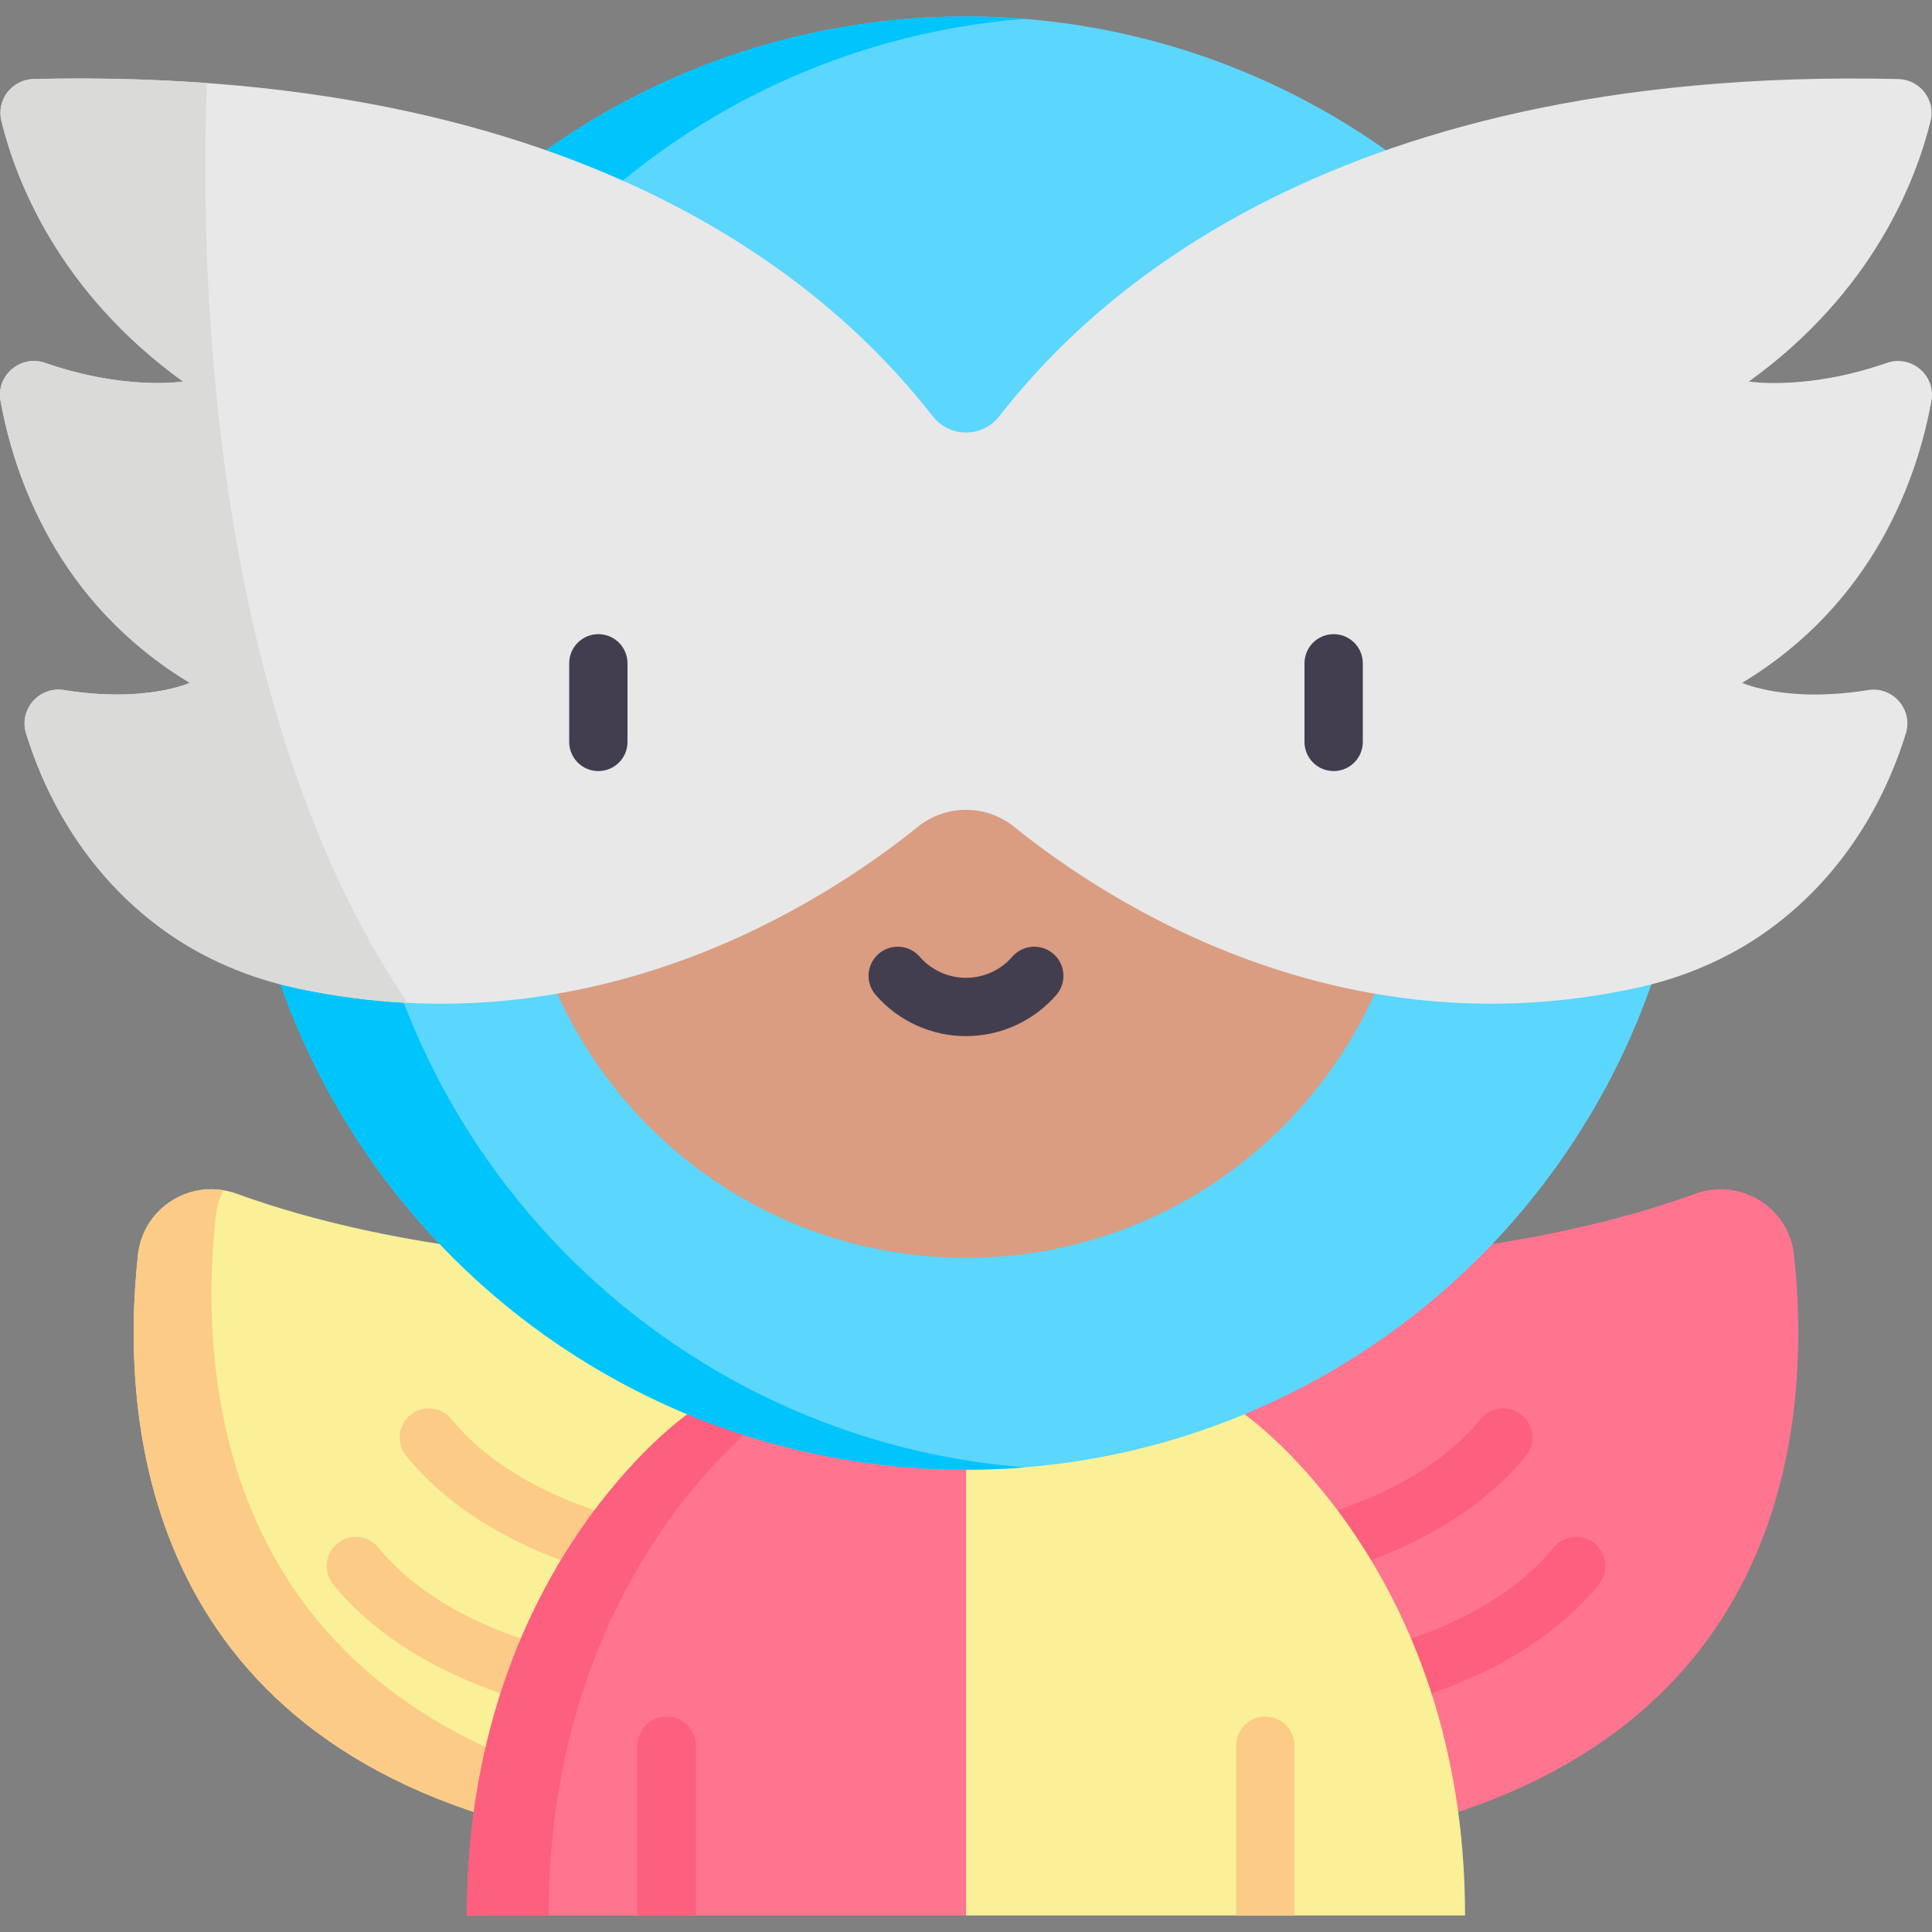 <svg id="Capa_1" enable-background="new 0 0 497 497" height="512" viewBox="0 0 497 497" width="512" xmlns="http://www.w3.org/2000/svg"><rect x="0" y="0" width="497" height="497" fill="#808080" stroke="none"/><g><path d="m146.919 323.579s-45.023-1.589-85.968-16.479c-11.64-4.233-24.133 3.442-25.465 15.755-4.525 41.816.557 123.929 103.378 148.058l59.109-74.831v-60.053z" fill="#f9f097"/><path d="m55.486 312.854c.262-2.42.96-4.658 1.994-6.665-10.533-1.753-20.793 5.571-21.994 16.665-4.525 41.816.557 123.929 103.378 148.058l9.976-12.629c-93.119-26.975-97.727-105.017-93.354-145.429z" fill="#fccb88"/><g><path d="m162.661 406.438c-.447 0-.9-.041-1.356-.124-1.488-.272-36.68-6.948-56.818-31.8-2.607-3.218-2.113-7.941 1.105-10.549s7.941-2.112 10.549 1.105c16.592 20.476 47.562 26.432 47.872 26.489 4.068.756 6.761 4.665 6.011 8.734-.667 3.615-3.816 6.145-7.363 6.145z" fill="#fccb88"/></g><g><path d="m143.886 439.495c-.447 0-.9-.041-1.356-.124-1.488-.272-36.68-6.948-56.818-31.8-2.607-3.218-2.113-7.941 1.105-10.549s7.941-2.112 10.549 1.105c16.592 20.476 47.562 26.432 47.872 26.489 4.068.756 6.761 4.665 6.011 8.734-.667 3.615-3.816 6.145-7.363 6.145z" fill="#fccb88"/></g><path d="m350.081 323.579s45.023-1.589 85.968-16.479c11.64-4.233 24.133 3.442 25.465 15.755 4.525 41.816-.557 123.929-103.378 148.058l-59.109-74.831v-60.053z" fill="#ff748f"/><g><path d="m334.338 406.438c-3.552 0-6.708-2.534-7.369-6.153-.744-4.071 1.95-7.975 6.019-8.725.311-.058 31.28-6.014 47.872-26.489 2.607-3.217 7.328-3.713 10.549-1.105 3.219 2.608 3.713 7.331 1.105 10.549-20.139 24.852-55.33 31.528-56.818 31.8-.457.082-.911.123-1.358.123z" fill="#fd5f7e"/></g><g><path d="m353.113 439.495c-3.552 0-6.708-2.534-7.369-6.153-.744-4.071 1.95-7.975 6.019-8.725.311-.058 31.28-6.014 47.872-26.489 2.608-3.217 7.328-3.714 10.549-1.105 3.219 2.608 3.713 7.331 1.105 10.549-20.139 24.852-55.33 31.528-56.818 31.8-.456.083-.91.123-1.358.123z" fill="#fd5f7e"/></g><path d="m248.5 363.836 27.327 64.458-27.327 64.458h-128.382c0-89.346 56.7-128.917 56.7-128.917h71.682z" fill="#ff748f"/><path d="m197.818 363.835h-21s-56.7 39.571-56.7 128.917h21c-.001-89.346 56.7-128.917 56.7-128.917z" fill="#fd5f7e"/><path d="m376.883 492.752h-128.383v-128.916h71.682s56.701 39.57 56.701 128.916z" fill="#f9f097"/><g><path d="m164 492.752v-43.68c0-4.142 3.357-7.5 7.5-7.5s7.5 3.358 7.5 7.5v43.68z" fill="#fd5f7e"/></g><g><path d="m318 492.752v-43.68c0-4.142 3.357-7.5 7.5-7.5s7.5 3.358 7.5 7.5v43.68z" fill="#fccb88"/></g><circle cx="248.5" cy="191.165" fill="#5bd6fd" r="186.917"/><path d="m91.583 191.165c0-98.181 75.7-178.676 171.917-186.317-4.949-.393-9.95-.6-15-.6-103.232 0-186.917 83.686-186.917 186.917s83.686 186.917 186.917 186.917c5.05 0 10.051-.207 15-.6-96.217-7.641-171.917-88.136-171.917-186.317z" fill="#00c4fc"/><path d="m133.244 208.323c0 63.654 51.602 115.256 115.256 115.256s115.256-51.602 115.256-115.256l-115.256-47.699z" fill="#da9d81"/><path d="m496.852 103.17c1.203-6.607-5.158-12.017-11.499-9.807-20.634 7.188-35.449 4.786-35.449 4.786 32.018-23.101 43.019-51.883 46.736-67.04 1.329-5.419-2.736-10.649-8.314-10.778-150.821-3.493-211.228 61.123-231.298 86.778-4.329 5.534-12.727 5.534-17.057 0-20.07-25.656-80.477-90.272-231.298-86.778-5.578.129-9.643 5.36-8.314 10.778 3.717 15.157 14.718 43.938 46.736 67.04 0 0-14.815 2.402-35.449-4.786-6.342-2.209-12.703 3.2-11.499 9.807 3.491 19.166 14.428 51.848 48.683 72.479 0 0-11.323 5.272-32.388 1.865-6.362-1.029-11.624 4.989-9.729 11.149 4.289 13.938 14.072 35.378 35.774 50.883 10.111 7.223 21.727 12.06 33.875 14.674 76.051 16.361 135.192-21.731 159.753-41.531 7.219-5.82 17.549-5.82 24.768 0 24.561 19.8 83.702 57.893 159.753 41.531 12.148-2.613 23.764-7.45 33.875-14.674 21.703-15.505 31.485-36.945 35.774-50.883 1.896-6.16-3.367-12.178-9.729-11.149-21.065 3.407-32.388-1.865-32.388-1.865 34.256-20.631 45.194-53.313 48.684-72.479z" fill="#e8e8e8"/><g><g><path d="m153.924 198.356c-4.143 0-7.5-3.358-7.5-7.5v-20.219c0-4.142 3.357-7.5 7.5-7.5s7.5 3.358 7.5 7.5v20.219c0 4.142-3.358 7.5-7.5 7.5z" fill="#423e4f"/></g><g><path d="m343.076 198.356c-4.143 0-7.5-3.358-7.5-7.5v-20.219c0-4.142 3.357-7.5 7.5-7.5s7.5 3.358 7.5 7.5v20.219c0 4.142-3.357 7.5-7.5 7.5z" fill="#423e4f"/></g></g><g><path d="m248.5 266.539c-8.9 0-17.364-3.854-23.222-10.575-2.722-3.123-2.396-7.86.727-10.582 3.121-2.721 7.859-2.396 10.582.727 3.008 3.451 7.35 5.431 11.913 5.431s8.905-1.979 11.913-5.431c2.722-3.123 7.458-3.447 10.582-.727 3.122 2.722 3.448 7.459.727 10.582-5.858 6.721-14.322 10.575-23.222 10.575z" fill="#423e4f"/></g><path d="m53.218 21.366c-13.895-1.01-28.715-1.402-44.544-1.035-5.578.129-9.643 5.36-8.314 10.779 3.717 15.157 14.718 43.938 46.736 67.04 0 0-14.815 2.402-35.449-4.786-6.342-2.209-12.703 3.2-11.5 9.807 3.491 19.166 14.428 51.848 48.683 72.479 0 0-11.323 5.271-32.388 1.865-6.362-1.029-11.624 4.989-9.729 11.149 4.289 13.938 14.072 35.378 35.774 50.883 10.111 7.223 21.727 12.06 33.875 14.674 9.786 2.105 19.289 3.303 28.477 3.76-52.212-77.139-53.281-193.268-51.621-236.615z" fill="#dadad8"/></g></svg>